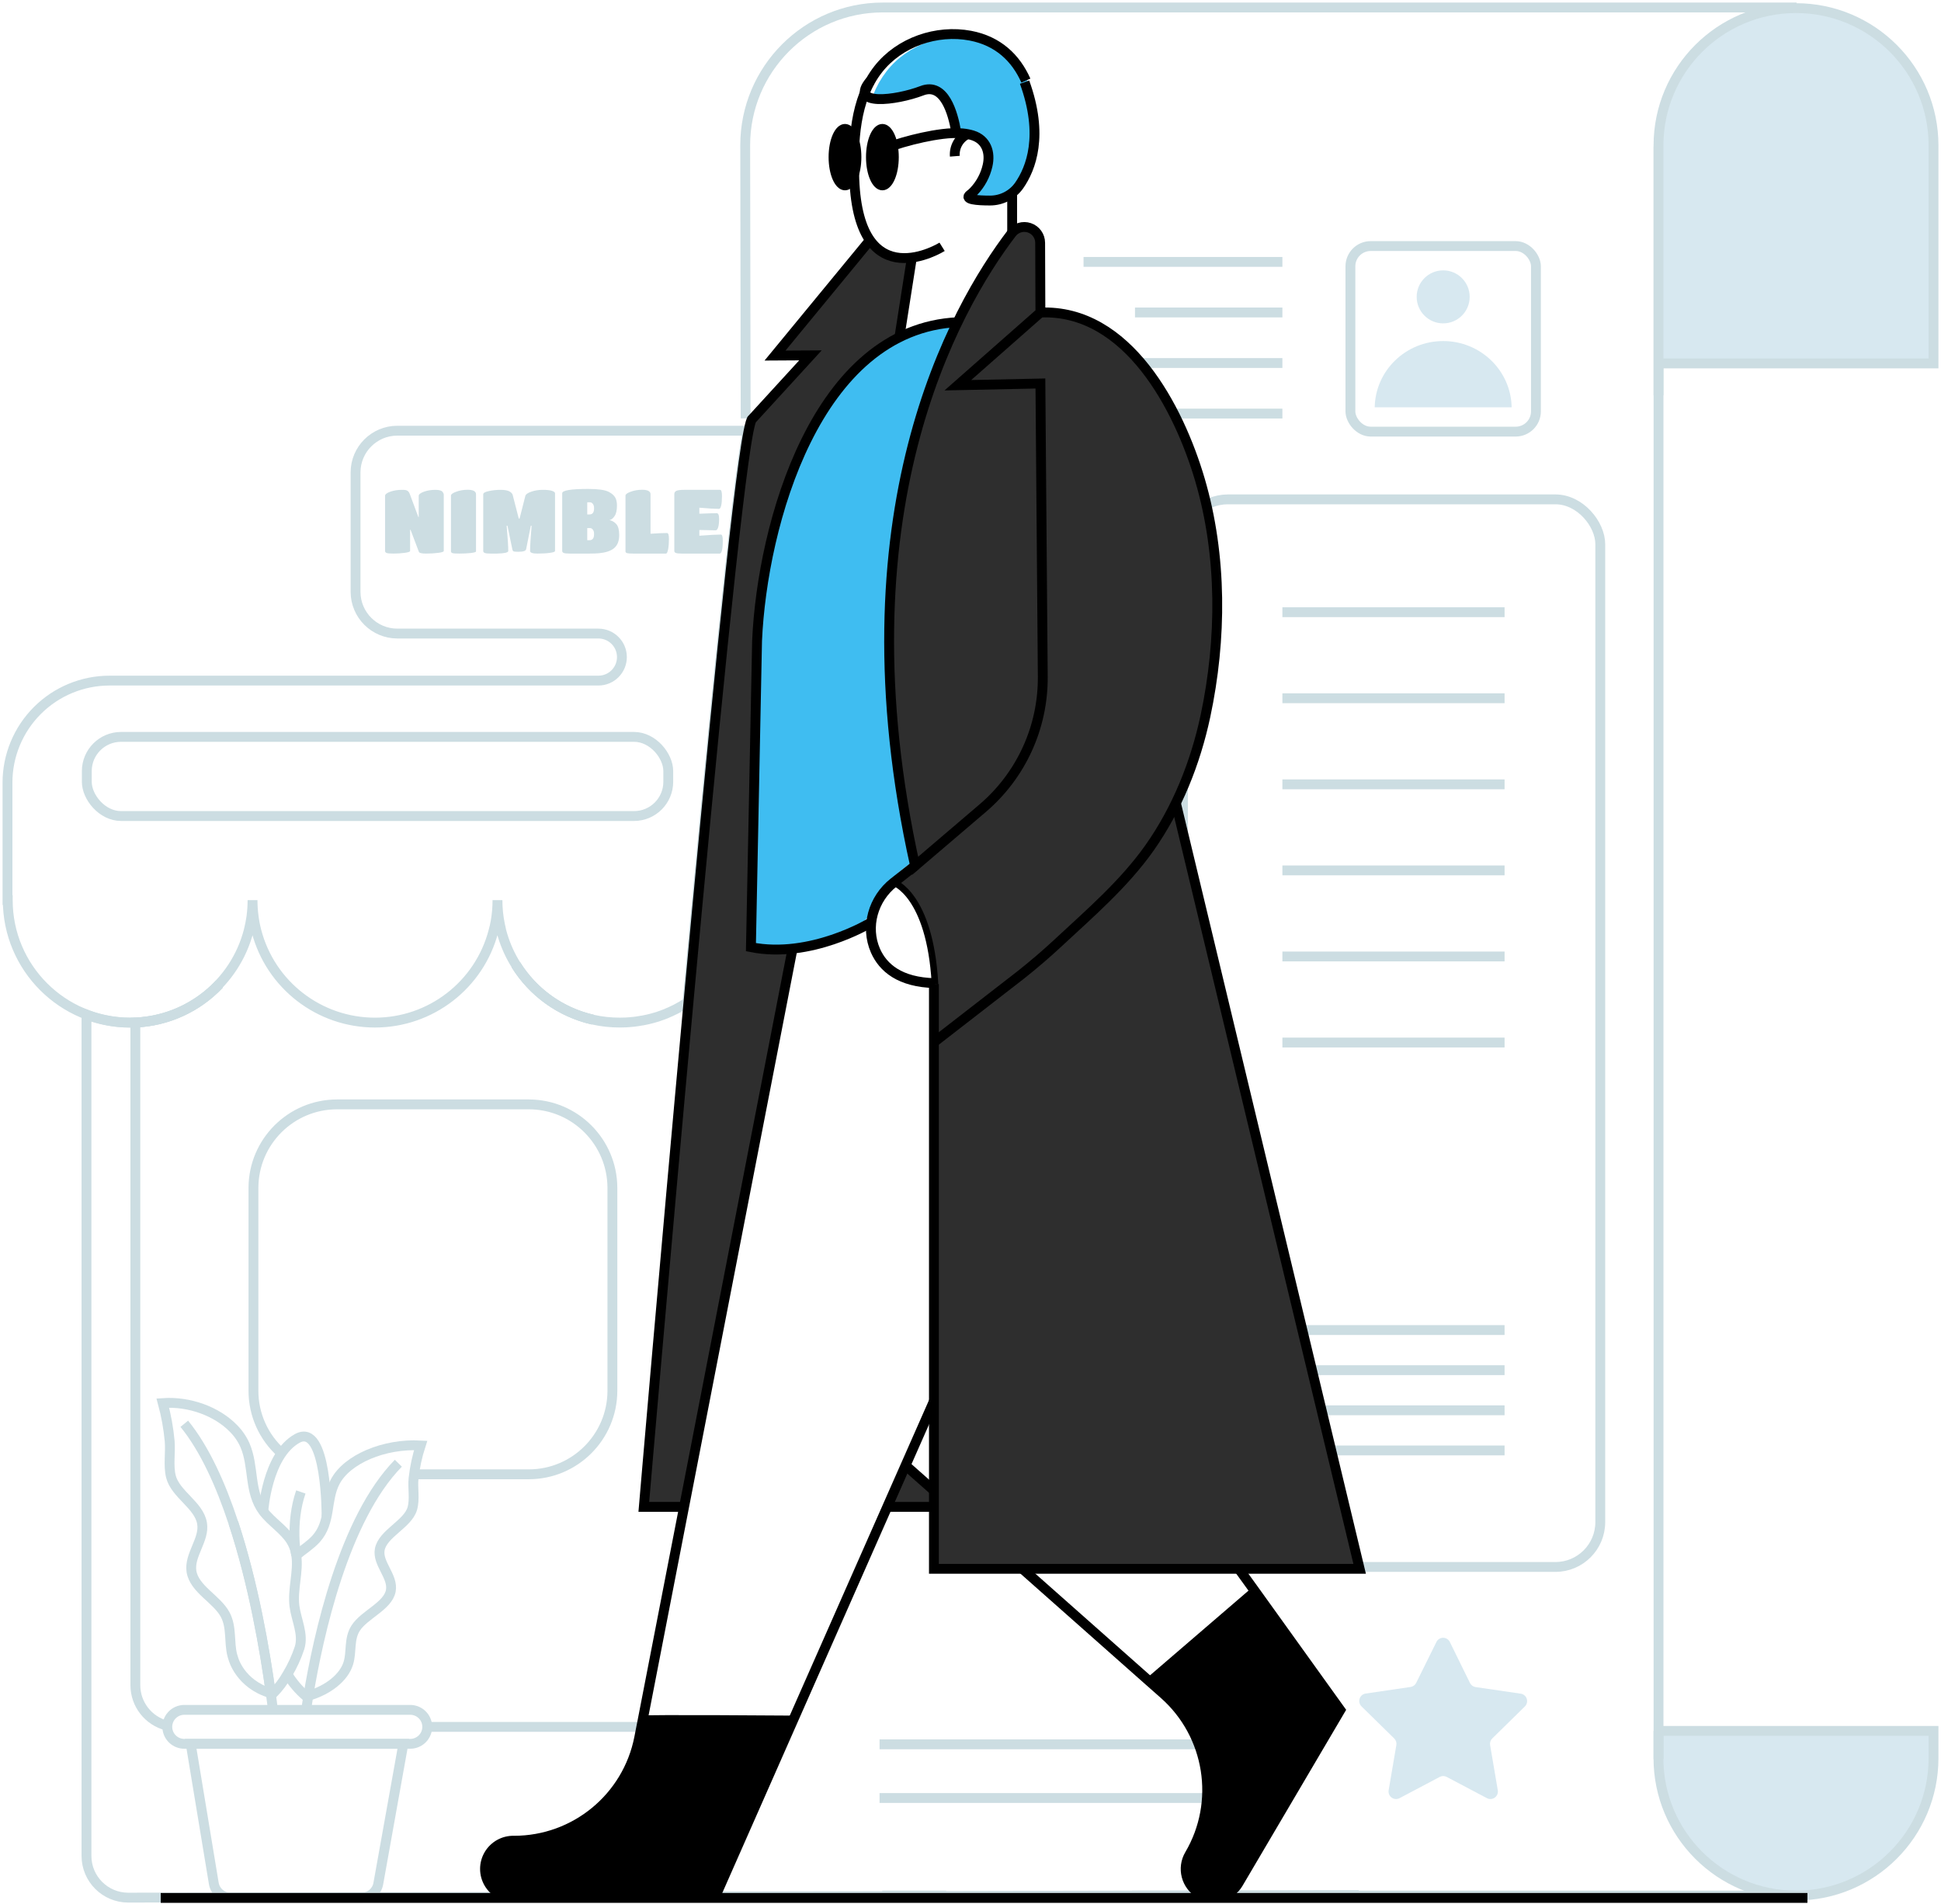 <svg width="519" height="509" viewBox="0 0 519 509" fill="none" xmlns="http://www.w3.org/2000/svg">
<path d="M517 463.256H443.766V471.044C443.766 491.206 460.16 507.55 480.383 507.55C500.606 507.55 517 491.206 517 471.044V463.256Z" fill="#D7E8F0"/>
<path d="M199.379 111.851L199.259 38.841C199.262 18.502 215.718 2.013 236.025 2H480.383" stroke="#CCDDE2" stroke-width="2.634"/>
<path d="M443.471 470.343V463.057V105.986V39.208" stroke="#CCDDE2" stroke-width="2.634"/>
<path d="M443.766 97.442H517V39.263C517 19.01 500.606 2.591 480.383 2.591C460.16 2.591 443.766 19.01 443.766 39.263V105.945" fill="#D7E8F0"/>
<path d="M443.461 97.162H517V38.898C517 18.615 500.538 2.172 480.231 2.172C459.923 2.172 443.461 18.615 443.461 38.898V105.678" stroke="#CCDDE2" stroke-width="2.634"/>
<path d="M443.45 462.76V470.046C443.453 490.33 459.917 506.773 480.225 506.773" stroke="#CCDDE2" stroke-width="2.634"/>
<path d="M253.007 506.778H235.899" stroke="#CCDDE2" stroke-width="2.634"/>
<path d="M443.461 462.754H517V470.04C516.993 490.327 500.53 506.772 480.219 506.778H302.687" stroke="#CCDDE2" stroke-width="2.634"/>
<path d="M402.306 163.673H342.898" stroke="#CCDDE2" stroke-width="2.634"/>
<path d="M402.306 186.68H342.898" stroke="#CCDDE2" stroke-width="2.634"/>
<path d="M402.306 209.693H342.898" stroke="#CCDDE2" stroke-width="2.634"/>
<path d="M402.306 232.7H342.898" stroke="#CCDDE2" stroke-width="2.634"/>
<path d="M402.306 255.713H342.898" stroke="#CCDDE2" stroke-width="2.634"/>
<path d="M402.306 278.72H342.898" stroke="#CCDDE2" stroke-width="2.634"/>
<path d="M402.306 355.588H342.898" stroke="#CCDDE2" stroke-width="2.634"/>
<path d="M402.306 366.317H342.898" stroke="#CCDDE2" stroke-width="2.634"/>
<path d="M402.306 377.045H342.898" stroke="#CCDDE2" stroke-width="2.634"/>
<path d="M402.306 387.774H342.898" stroke="#CCDDE2" stroke-width="2.634"/>
<rect x="316.309" y="133.506" width="111.585" height="285.419" rx="11.989" stroke="#CCDDE2" stroke-width="2.634"/>
<path d="M342.898 110.568H295.897" stroke="#CCDDE2" stroke-width="2.634"/>
<path d="M342.898 83.54H303.483" stroke="#CCDDE2" stroke-width="2.634"/>
<path d="M342.898 97.054H297.975" stroke="#CCDDE2" stroke-width="2.634"/>
<path d="M342.898 70.021H289.725" stroke="#CCDDE2" stroke-width="2.634"/>
<circle cx="385.888" cy="79.368" r="7.087" fill="#D7E8F0"/>
<path d="M367.579 108.898C367.755 99.062 375.9 91.18 385.887 91.18C395.875 91.18 404.02 99.062 404.196 108.898H367.579Z" fill="#D7E8F0"/>
<rect x="361.083" y="65.784" width="49.61" height="49.61" rx="5.422" stroke="#CCDDE2" stroke-width="2.634"/>
<path d="M387.67 438.983L393.052 449.938C393.343 450.531 393.904 450.942 394.554 451.041L406.603 452.799C407.363 452.904 407.997 453.438 408.233 454.172C408.47 454.907 408.267 455.713 407.711 456.246L399.01 464.777C398.539 465.239 398.325 465.906 398.439 466.558L400.49 478.622C400.619 479.377 400.31 480.14 399.694 480.59C399.078 481.04 398.262 481.099 397.588 480.742L386.83 475.06C386.248 474.75 385.55 474.75 384.968 475.06L374.216 480.742C373.542 481.097 372.726 481.038 372.109 480.588C371.493 480.139 371.182 479.377 371.308 478.622L373.365 466.558C373.478 465.906 373.264 465.24 372.794 464.777L364.064 456.217C363.509 455.684 363.306 454.878 363.542 454.144C363.778 453.409 364.412 452.875 365.173 452.77L377.17 451.012C377.822 450.915 378.385 450.503 378.678 449.909L384.082 438.983C384.419 438.295 385.115 437.86 385.876 437.86C386.638 437.86 387.334 438.295 387.67 438.983Z" fill="#D7E8F0"/>
<path d="M235.184 466.349H337.543" stroke="#CCDDE2" stroke-width="2.634"/>
<path d="M235.184 480.698H337.543" stroke="#CCDDE2" stroke-width="2.634"/>
<path fill-rule="evenodd" clip-rule="evenodd" d="M199.88 115.147C196.791 130.982 189.951 201.014 183.815 267.958C183.613 268.113 183.401 268.254 183.18 268.381C182.734 268.661 182.288 268.953 181.825 269.198C181.825 269.198 181.79 269.198 181.767 269.238C181.756 269.234 181.744 269.234 181.733 269.238L180.898 269.701L180.561 269.873C180.206 270.056 179.874 270.222 179.52 270.37L179.411 270.428C179.131 270.559 178.839 270.69 178.536 270.799L178.09 271.005C177.735 271.136 177.364 271.285 177.009 271.411L176.06 271.748C175.902 271.787 175.747 271.837 175.597 271.897C175.299 271.988 175.025 272.08 174.704 272.154C174.596 272.194 174.481 272.211 174.373 272.251C173.978 272.36 173.572 272.457 173.16 272.548C172.748 272.64 172.417 272.714 172.016 272.789C171.963 272.809 171.907 272.823 171.851 272.829C171.813 272.837 171.774 272.837 171.736 272.829C171.33 272.903 170.918 272.977 170.529 273.034C170.455 273.034 170.381 273.034 170.289 273.069C169.803 273.143 169.323 273.2 168.837 273.234C168.35 273.269 167.83 273.332 167.31 273.349C166.789 273.366 166.269 273.383 165.748 273.383C163.301 273.394 160.861 273.128 158.474 272.588C146.573 269.846 137.172 260.737 134.059 248.932C133.933 248.361 133.802 247.789 133.687 247.217C133.238 245.058 133.014 242.859 133.018 240.654C133.021 242.58 132.855 244.503 132.521 246.4C132.372 247.251 132.183 248.075 131.949 248.909C128.19 263.328 115.165 273.39 100.259 273.39C85.353 273.39 72.328 263.328 68.57 248.909C68.231 247.614 67.977 246.299 67.809 244.97C67.621 243.539 67.527 242.098 67.529 240.654C67.522 242.134 67.423 243.612 67.232 245.079C67.053 246.369 66.799 247.648 66.471 248.909C62.821 262.818 50.531 272.727 36.16 273.349C35.697 273.349 35.233 273.383 34.77 273.383C16.716 273.364 2.087 258.736 2.074 240.689V240.637H2V209.263C1.995 202.02 4.872 195.073 9.995 189.952C15.118 184.83 22.069 181.955 29.314 181.959H160.001C163.475 181.959 166.292 179.144 166.292 175.671C166.292 172.198 163.475 169.382 160.001 169.382H106.241C100.087 169.379 95.094 164.403 95.072 158.252V126.283C95.085 120.138 100.065 115.159 106.213 115.147L199.88 115.147Z" stroke="#CCDDE2" stroke-width="2.634"/>
<path d="M363.331 506.653L34.261 507.333C28.12 507.318 23.145 502.347 23.126 496.208V271.262C26.855 272.688 30.813 273.416 34.805 273.412C35.268 273.412 35.725 273.412 36.189 273.378C44.715 273.038 52.768 269.37 58.619 263.162" stroke="#CCDDE2" stroke-width="2.634"/>
<path d="M137.902 257.873C142.518 265.338 149.933 270.643 158.491 272.6" stroke="#CCDDE2" stroke-width="2.634"/>
<path d="M178.227 461.684H113.951" stroke="#CCDDE2" stroke-width="2.634"/>
<path d="M44.624 461.341C39.673 460.093 36.202 455.646 36.194 450.542V273.389C44.718 273.032 52.766 269.36 58.619 263.156" stroke="#CCDDE2" stroke-width="2.634"/>
<path d="M137.902 257.873C142.518 265.338 149.933 270.643 158.491 272.6" stroke="#CCDDE2" stroke-width="2.634"/>
<path d="M75.204 388.44C70.479 384.223 67.775 378.193 67.769 371.861V317.552C67.81 305.255 77.772 295.297 90.074 295.256H141.442C153.744 295.297 163.706 305.255 163.747 317.552V371.861C163.706 384.158 153.744 394.116 141.442 394.157H110.451" stroke="#CCDDE2" stroke-width="2.634"/>
<path fill-rule="evenodd" clip-rule="evenodd" d="M302.348 324.697C303.972 320.793 305.539 317.706 306.466 315.968C306.94 315.086 306.619 313.987 305.745 313.498L295.92 309.359C295.143 308.92 294.191 308.927 293.42 309.376C292.649 309.826 292.174 310.651 292.174 311.543C292.174 320.118 289.715 328.196 281.136 328.196C272.558 328.196 270.093 320.118 270.093 311.543V311.171C270.096 310.312 269.66 309.511 268.937 309.048C268.213 308.584 267.303 308.523 266.524 308.885L256.498 312.606C255.997 312.837 255.625 313.28 255.485 313.813C255.346 314.347 255.453 314.916 255.778 315.362L255.915 315.55C266.865 330.838 268.791 350.814 260.965 367.911L257.425 375.686C256.917 376.803 257.012 378.101 257.677 379.132C258.342 380.164 259.486 380.786 260.713 380.785H304.321C305.569 380.784 306.728 380.139 307.385 379.079C308.043 378.019 308.106 376.695 307.552 375.577L303.852 368.111C297.097 354.537 296.549 338.706 302.348 324.697V324.697Z" stroke="#CCDDE2" stroke-width="2.634"/>
<path d="M265.609 349.463H298.591" stroke="#CCDDE2" stroke-width="2.634"/>
<path d="M273.044 349.468C273.198 355.082 273.101 369.535 268.468 380.762" stroke="#CCDDE2" stroke-width="2.634"/>
<path d="M295.691 380.762C291.065 369.535 290.973 355.082 291.116 349.468" stroke="#CCDDE2" stroke-width="2.634"/>
<path d="M282.103 380.762V349.468" stroke="#CCDDE2" stroke-width="2.634"/>
<path d="M79.203 415.802C80.997 414.348 83.084 413.01 84.529 411.402C88.576 406.882 87.017 401.104 89.614 396.161C92.773 390.114 102.714 385.892 112.477 386.435C111.552 389.288 110.918 392.226 110.585 395.206C110.298 397.855 110.992 400.807 110.229 403.37C108.985 407.5 102.352 410 101.544 414.24C100.833 417.987 105.225 421.488 104.496 425.299C103.728 429.389 97.428 431.649 95.112 435.265C93.22 438.205 94.108 441.558 93.128 444.699C91.941 448.475 87.825 451.816 82.43 453.383L81.897 453.538C79.915 451.844 78.214 449.847 76.858 447.622" stroke="#CCDDE2" stroke-width="2.634"/>
<path d="M106.514 391.195C91.953 406.019 85.102 437.273 82.436 453.395C82.219 454.756 82.024 456.004 81.863 457.125" stroke="#CCDDE2" stroke-width="2.634"/>
<path fill-rule="evenodd" clip-rule="evenodd" d="M107.856 466.21L101.154 503.591C100.77 505.758 98.882 507.336 96.677 507.333H61.655C59.429 507.332 57.53 505.725 57.166 503.534L50.992 466.21H107.856Z" stroke="#CCDDE2" stroke-width="2.634"/>
<path fill-rule="evenodd" clip-rule="evenodd" d="M114.225 462.039C114.031 464.395 112.059 466.209 109.69 466.21H49.283C46.938 466.209 44.978 464.431 44.754 462.102C44.633 460.829 45.055 459.564 45.917 458.618C46.779 457.671 48.001 457.131 49.283 457.131H109.69C110.961 457.131 112.173 457.662 113.035 458.594C113.896 459.526 114.327 460.775 114.225 462.039V462.039Z" stroke="#CCDDE2" stroke-width="2.634"/>
<path d="M62.405 407.1C67.754 423.273 70.833 441.249 72.404 452.691C72.568 452.758 72.737 452.815 72.908 452.863C74.454 451.295 75.784 449.529 76.864 447.611C78.195 445.39 79.277 443.03 80.091 440.574C81.238 436.912 79.22 433.136 78.738 429.418C78.165 424.904 79.885 420.155 79.22 415.773C79.22 415.641 79.174 415.493 79.134 415.338C79.134 415.275 79.134 415.184 79.088 415.098C78.866 413.979 78.445 412.91 77.844 411.94C76.032 408.976 72.513 406.86 70.391 404.028C66.504 398.799 67.989 392.111 65.501 386.378C64.758 384.694 63.706 383.163 62.4 381.864C58.031 377.379 50.739 374.61 43.533 375.108C44.433 378.434 45.046 381.832 45.367 385.263C45.625 388.341 44.972 391.762 45.694 394.725C46.892 399.52 53.273 402.414 54.035 407.312C54.735 411.648 50.521 415.727 51.198 420.127C51.96 424.875 57.985 427.496 60.215 431.678C62.027 435.076 61.179 439.001 62.136 442.616C62.205 442.906 62.294 443.191 62.4 443.469C62.4 443.469 64.171 450.242 72.398 452.685" stroke="#CCDDE2" stroke-width="2.634"/>
<path d="M72.971 457.113C72.822 455.786 72.627 454.327 72.398 452.714C70.827 441.272 67.749 423.296 62.4 407.123C59.012 396.859 54.712 387.317 49.277 380.646" stroke="#CCDDE2" stroke-width="2.634"/>
<path d="M70.403 404.045C70.403 404.045 71.36 389.124 79.426 384.593C87.493 380.062 87.321 405.492 87.321 405.492" stroke="#CCDDE2" stroke-width="2.634"/>
<path d="M79.203 415.802C79.203 415.802 77.552 407.266 80.441 398.873" stroke="#CCDDE2" stroke-width="2.634"/>
<rect x="23.21" y="197.005" width="155.476" height="21.162" rx="9.154" stroke="#CCDDE2" stroke-width="2.634"/>
<path d="M257.728 85.865C257.728 85.865 235.267 86.104 220.913 107.602C206.56 129.1 201.122 155.063 202.039 186.571L200.44 252.589C200.44 252.589 224.26 255.701 232.293 244.864C232.293 244.864 234.081 235.888 247.483 228.219L257.728 85.865Z" fill="#3FBDF1"/>
<path d="M242.158 390.612L250.05 397.765V401.871L247.751 402.688C247.751 402.688 236.829 403.85 237.697 401.794C238.565 399.737 242.158 390.612 242.158 390.612Z" fill="#2E2E2E"/>
<path d="M212.252 458.667L191.09 506.366H137.326C134.581 506.442 132.01 505.028 130.615 502.676C129.22 500.324 129.22 497.404 130.615 495.052C132.01 492.699 134.581 491.286 137.326 491.361C153.661 491.367 167.705 479.857 170.814 463.915L171.844 458.667C171.907 458.36 212.252 458.667 212.252 458.667Z" fill="black"/>
<path d="M358.129 456.596L330.821 502.95C329.515 505.406 326.966 506.946 324.186 506.96C321.405 506.974 318.841 505.46 317.51 503.018C316.179 500.576 316.297 497.6 317.816 495.271C326.119 481.189 323.284 463.199 311.054 452.352C309.158 450.675 307.618 449.312 306.748 448.55L334.972 424.276L358.129 456.596Z" fill="black"/>
<path d="M363.445 418.37H249.44V262.132H249.412C248.014 238.433 238.366 235.28 238.366 235.28L243.522 231.218C228.885 163.608 241.804 114.097 255.553 85.725C259.585 77.284 264.448 69.264 270.07 61.781C270.133 61.696 270.202 61.627 270.253 61.547C271.357 60.104 273.26 59.521 274.986 60.099C276.712 60.676 277.877 62.286 277.884 64.101L277.953 82.726C301.333 81.76 315.053 108.298 320.69 127.437C326.677 147.799 326.528 170.075 322.151 190.557C320.462 198.57 317.804 206.35 314.234 213.724L363.445 418.37Z" fill="#2E2E2E"/>
<path d="M232.724 64.603L207.271 95.417L216.773 95.366L201.156 112.351C196.775 113.73 172.092 403.015 172.092 403.015H183.076L212.174 253.857C208.388 254.318 204.552 254.189 200.806 253.474L202.454 171.583C203.602 145.304 214.201 103.601 240.653 90.533L240.75 90.482C241.388 77.631 244.735 69.213 244.735 69.213C237.908 70.728 232.724 64.603 232.724 64.603V64.603Z" fill="#2E2E2E"/>
<path d="M211.878 253.857L171.956 459.263L170.926 464.54C167.808 480.56 153.768 492.122 137.443 492.114C134.698 492.038 132.128 493.46 130.733 495.825C129.338 498.19 129.338 501.126 130.733 503.491C132.128 505.856 134.698 507.277 137.443 507.202H191.199L212.358 459.24L249.724 374.587" stroke="black" stroke-width="2.634"/>
<path d="M249.719 263.091V419.426H363.555L314.42 214.678" stroke="black" stroke-width="2.634"/>
<path d="M278.192 83.555L256.118 102.993L278.192 102.53L278.827 180.918C278.927 194.424 273.052 207.283 262.775 216.05L244.681 231.486C223.813 137.393 255.22 82.423 270.512 62.356C271.612 60.908 273.514 60.324 275.238 60.904C276.962 61.484 278.123 63.099 278.124 64.917L278.192 83.555C301.536 82.589 315.232 109.145 320.859 128.297C326.835 148.673 326.681 170.965 322.318 191.461C319.647 203.952 314.763 216.187 307.375 226.672C300.472 236.432 291.328 244.247 282.613 252.365C279.525 255.224 276.322 257.957 273.017 260.581L249.707 278.653" stroke="black" stroke-width="2.634"/>
<path d="M273.127 48.799C271.345 51.319 268.446 52.809 265.361 52.788C264.047 52.807 262.732 52.734 261.427 52.572C259.907 52.373 259.082 51.956 260.124 51.198C260.453 50.952 260.761 50.68 261.046 50.383C262.884 48.485 264.17 46.12 264.764 43.544C265.413 40.665 264.764 37.844 262.521 36.3C261.984 35.932 261.392 35.653 260.767 35.473C259.757 35.162 258.713 34.971 257.659 34.903C257.129 34.869 256.583 34.852 256.042 34.852C255.472 31.381 254.174 26.496 251.527 24.461C250.211 23.448 248.444 23.244 246.933 23.931C242.947 25.453 237.032 26.627 233.878 26.017C233.683 25.819 233.556 25.563 233.514 25.288C233.953 24.188 234.461 23.116 235.034 22.079C235.647 21.014 236.332 19.991 237.083 19.018C242.737 11.808 252.62 8.417 261.564 10.104C262.991 10.366 264.388 10.775 265.731 11.324C269.842 13.524 272.723 17.023 274.59 21.253C279.72 35.416 276.298 44.251 273.127 48.799Z" fill="#3FBDF1"/>
<path d="M273.295 419.344L306.979 449.177C307.861 449.938 309.39 451.3 311.284 452.977C323.507 463.806 326.352 481.768 318.074 495.841C315.959 499.438 317.161 504.068 320.759 506.183C324.357 508.297 328.988 507.095 331.104 503.499L358.377 457.189L335.197 424.906L331.19 419.361" stroke="black" stroke-width="2.634"/>
<path d="M249.995 398.747L242.283 391.914" stroke="black" stroke-width="2.634"/>
<path d="M232.62 64.216L207.23 95.062L216.705 95.005L201.145 111.996C200.887 112.07 200.573 113.221 200.143 115.304C197.052 131.156 190.205 201.262 184.062 268.276C177.736 337.203 172.149 402.862 172.149 402.862H183.112" stroke="black" stroke-width="2.634"/>
<path d="M249.995 402.862H237.469" stroke="black" stroke-width="2.634"/>
<path d="M249.995 262.84C240.56 262.622 236.089 258.685 234.091 254.17C231.286 247.772 233.479 240.263 238.963 235.942L244.98 231.209" stroke="black" stroke-width="2.634"/>
<path d="M232.614 246.776C232.614 246.776 216.711 256.413 200.79 253.22L202.433 171.274C203.813 140.29 218.199 87.88 256.155 86.134" stroke="black" stroke-width="2.634"/>
<path d="M251.907 65.984C251.907 65.984 229.689 79.908 228.435 47.928C228.057 38.142 228.486 26.548 234.835 18.49C240.52 11.245 250.458 7.84 259.452 9.534C266.894 10.947 271.634 15.514 274.308 21.552" stroke="black" stroke-width="2.634"/>
<path d="M249.995 263.074C250.004 262.997 250.004 262.918 249.995 262.84C248.604 239.101 238.963 235.942 238.963 235.942" stroke="black" stroke-width="1.754"/>
<path d="M243.806 69.006L240.486 90.169" stroke="black" stroke-width="2.634"/>
<path d="M232.775 21.563C226.792 28.476 239.604 26.897 246.514 24.253C252.48 21.964 254.821 30.188 255.674 35.287" stroke="black" stroke-width="2.634"/>
<path d="M270.638 51.477V62.15" stroke="black" stroke-width="2.634"/>
<ellipse cx="235.94" cy="42.011" rx="3.504" ry="7.995" stroke="black" stroke-width="1.754"/>
<ellipse cx="225.939" cy="42.011" rx="3.504" ry="7.995" stroke="black" stroke-width="1.754"/>
<ellipse cx="235.876" cy="41.865" rx="3.544" ry="7.973" fill="black"/>
<ellipse cx="225.836" cy="41.865" rx="3.544" ry="7.973" fill="black"/>
<path d="M238.722 38.917C242.208 37.766 245.771 36.863 249.385 36.215C252.822 35.644 256.672 35.147 260.053 36.181C263.731 37.323 264.877 40.75 264.063 44.274C263.477 46.874 262.192 49.265 260.345 51.191C260.055 51.493 259.741 51.77 259.405 52.02C257.595 53.345 261.37 53.613 264.676 53.613C267.781 53.632 270.7 52.14 272.497 49.615C275.688 45.045 279.131 36.203 273.958 21.958" stroke="black" stroke-width="2.634"/>
<path d="M258.684 35.849C256.449 36.946 255.112 39.291 255.309 41.767" stroke="black" stroke-width="2.634"/>
<path d="M483.284 507.41H42.98" stroke="black" stroke-width="2.634"/>
<path d="M109.656 147.304C109.656 147.512 109.16 147.68 108.168 147.808C107.192 147.936 106.216 148 105.24 148C104.264 148 103.64 147.944 103.368 147.832C103.096 147.72 102.96 147.544 102.96 147.304V132.568C102.96 132.168 103.416 131.8 104.328 131.464C105.256 131.128 106.304 130.96 107.472 130.96C107.888 130.96 108.2 130.976 108.408 131.008C108.952 131.088 109.336 131.432 109.56 132.04L111.864 138.232H111.96V132.568C111.96 132.168 112.416 131.8 113.328 131.464C114.24 131.128 115.28 130.96 116.448 130.96C117.456 130.96 118.096 131.152 118.368 131.536C118.56 131.808 118.656 132.056 118.656 132.28V147.304C118.656 147.512 118.16 147.68 117.168 147.808C116.192 147.936 115.112 148 113.928 148C112.76 148 112.12 147.848 112.008 147.544L109.776 141.64H109.656V147.304ZM127.281 147.424C127.281 147.6 126.793 147.744 125.817 147.856C124.841 147.952 123.857 148 122.865 148C121.889 148 121.265 147.96 120.993 147.88C120.721 147.784 120.585 147.632 120.585 147.424V132.496C120.585 132.144 121.049 131.8 121.977 131.464C122.905 131.112 123.945 130.936 125.097 130.936C126.121 130.936 126.793 131.152 127.113 131.584C127.225 131.744 127.281 131.904 127.281 132.064V147.424ZM132.906 148C132.506 148 131.922 148 131.154 148C130.402 148 129.89 147.944 129.618 147.832C129.346 147.72 129.21 147.544 129.21 147.304V132.16C129.21 131.792 129.698 131.504 130.674 131.296C131.666 131.072 132.722 130.96 133.842 130.96C134.962 130.96 135.762 131.104 136.242 131.392C136.722 131.68 137.002 131.984 137.082 132.304L138.714 138.64H138.93L140.466 132.592C140.578 132.16 141.098 131.784 142.026 131.464C142.97 131.128 144.002 130.96 145.122 130.96C146.242 130.96 147.066 131.048 147.594 131.224C148.138 131.4 148.41 131.624 148.41 131.896V147.304C148.41 147.512 147.954 147.68 147.042 147.808C146.13 147.936 145.018 148 143.706 148C142.394 148 141.738 147.768 141.738 147.304C141.738 146.04 141.874 143.792 142.146 140.56H141.93L140.682 146.824C140.634 147.064 140.434 147.24 140.082 147.352C139.746 147.464 139.234 147.52 138.546 147.52C137.858 147.52 137.434 147.472 137.274 147.376C137.13 147.28 137.034 147.096 136.986 146.824L135.69 140.56H135.474C135.762 143.856 135.906 146.104 135.906 147.304C135.906 147.72 134.906 147.952 132.906 148ZM157.599 148H152.343C151.543 148 151.007 147.944 150.735 147.832C150.463 147.72 150.327 147.544 150.327 147.304V131.872C150.327 131.104 152.639 130.72 157.263 130.72C159.919 130.72 161.751 130.976 162.759 131.488C163.783 132.016 164.439 132.688 164.727 133.504C164.887 133.984 164.967 134.544 164.967 135.184C164.967 136.432 164.751 137.368 164.319 137.992C163.903 138.616 163.447 138.968 162.951 139.048C163.703 139.208 164.327 139.576 164.823 140.152C165.319 140.728 165.567 141.704 165.567 143.08C165.567 144.68 165.079 145.864 164.103 146.632C163.255 147.304 161.959 147.728 160.215 147.904C159.479 147.968 158.607 148 157.599 148ZM157.623 137.536C158.439 137.536 158.847 136.992 158.847 135.904C158.847 135.36 158.735 134.96 158.511 134.704C158.303 134.432 158.063 134.296 157.791 134.296H157.023V137.536H157.623ZM157.023 144.424H157.623C158.439 144.424 158.847 143.88 158.847 142.792C158.847 142.248 158.735 141.848 158.511 141.592C158.303 141.32 158.063 141.184 157.791 141.184H157.023V144.424ZM169.265 148C168.465 148 167.929 147.96 167.657 147.88C167.385 147.784 167.249 147.632 167.249 147.424V132.496C167.249 132.144 167.713 131.8 168.641 131.464C169.569 131.112 170.609 130.936 171.761 130.936C172.785 130.936 173.457 131.152 173.777 131.584C173.889 131.744 173.945 131.904 173.945 132.064V142.696C175.897 142.568 177.369 142.504 178.361 142.504C178.697 142.504 178.865 143.04 178.865 144.112C178.865 145.168 178.793 146.08 178.649 146.848C178.505 147.616 178.313 148 178.073 148H169.265ZM192.472 148H182.296C181.512 148 180.984 147.944 180.712 147.832C180.44 147.72 180.304 147.544 180.304 147.304V132.112C180.304 131.696 180.488 131.4 180.856 131.224C181.24 131.048 181.92 130.96 182.896 130.96H192.544C192.88 130.96 193.048 131.52 193.048 132.64C193.048 133.744 192.976 134.592 192.832 135.184C192.688 135.76 192.496 136.048 192.256 136.048C191.216 136.048 189.464 135.944 187 135.736V137.344C189.368 137.248 190.912 137.2 191.632 137.2C192.064 137.2 192.28 137.704 192.28 138.712C192.28 139.72 192.192 140.488 192.016 141.016C191.856 141.528 191.632 141.784 191.344 141.784L187 141.688V143.224C189.784 143.016 191.704 142.912 192.76 142.912C193.096 142.912 193.264 143.472 193.264 144.592C193.264 145.712 193.192 146.56 193.048 147.136C192.904 147.712 192.712 148 192.472 148Z" fill="#CCDDE2"/>
</svg>
